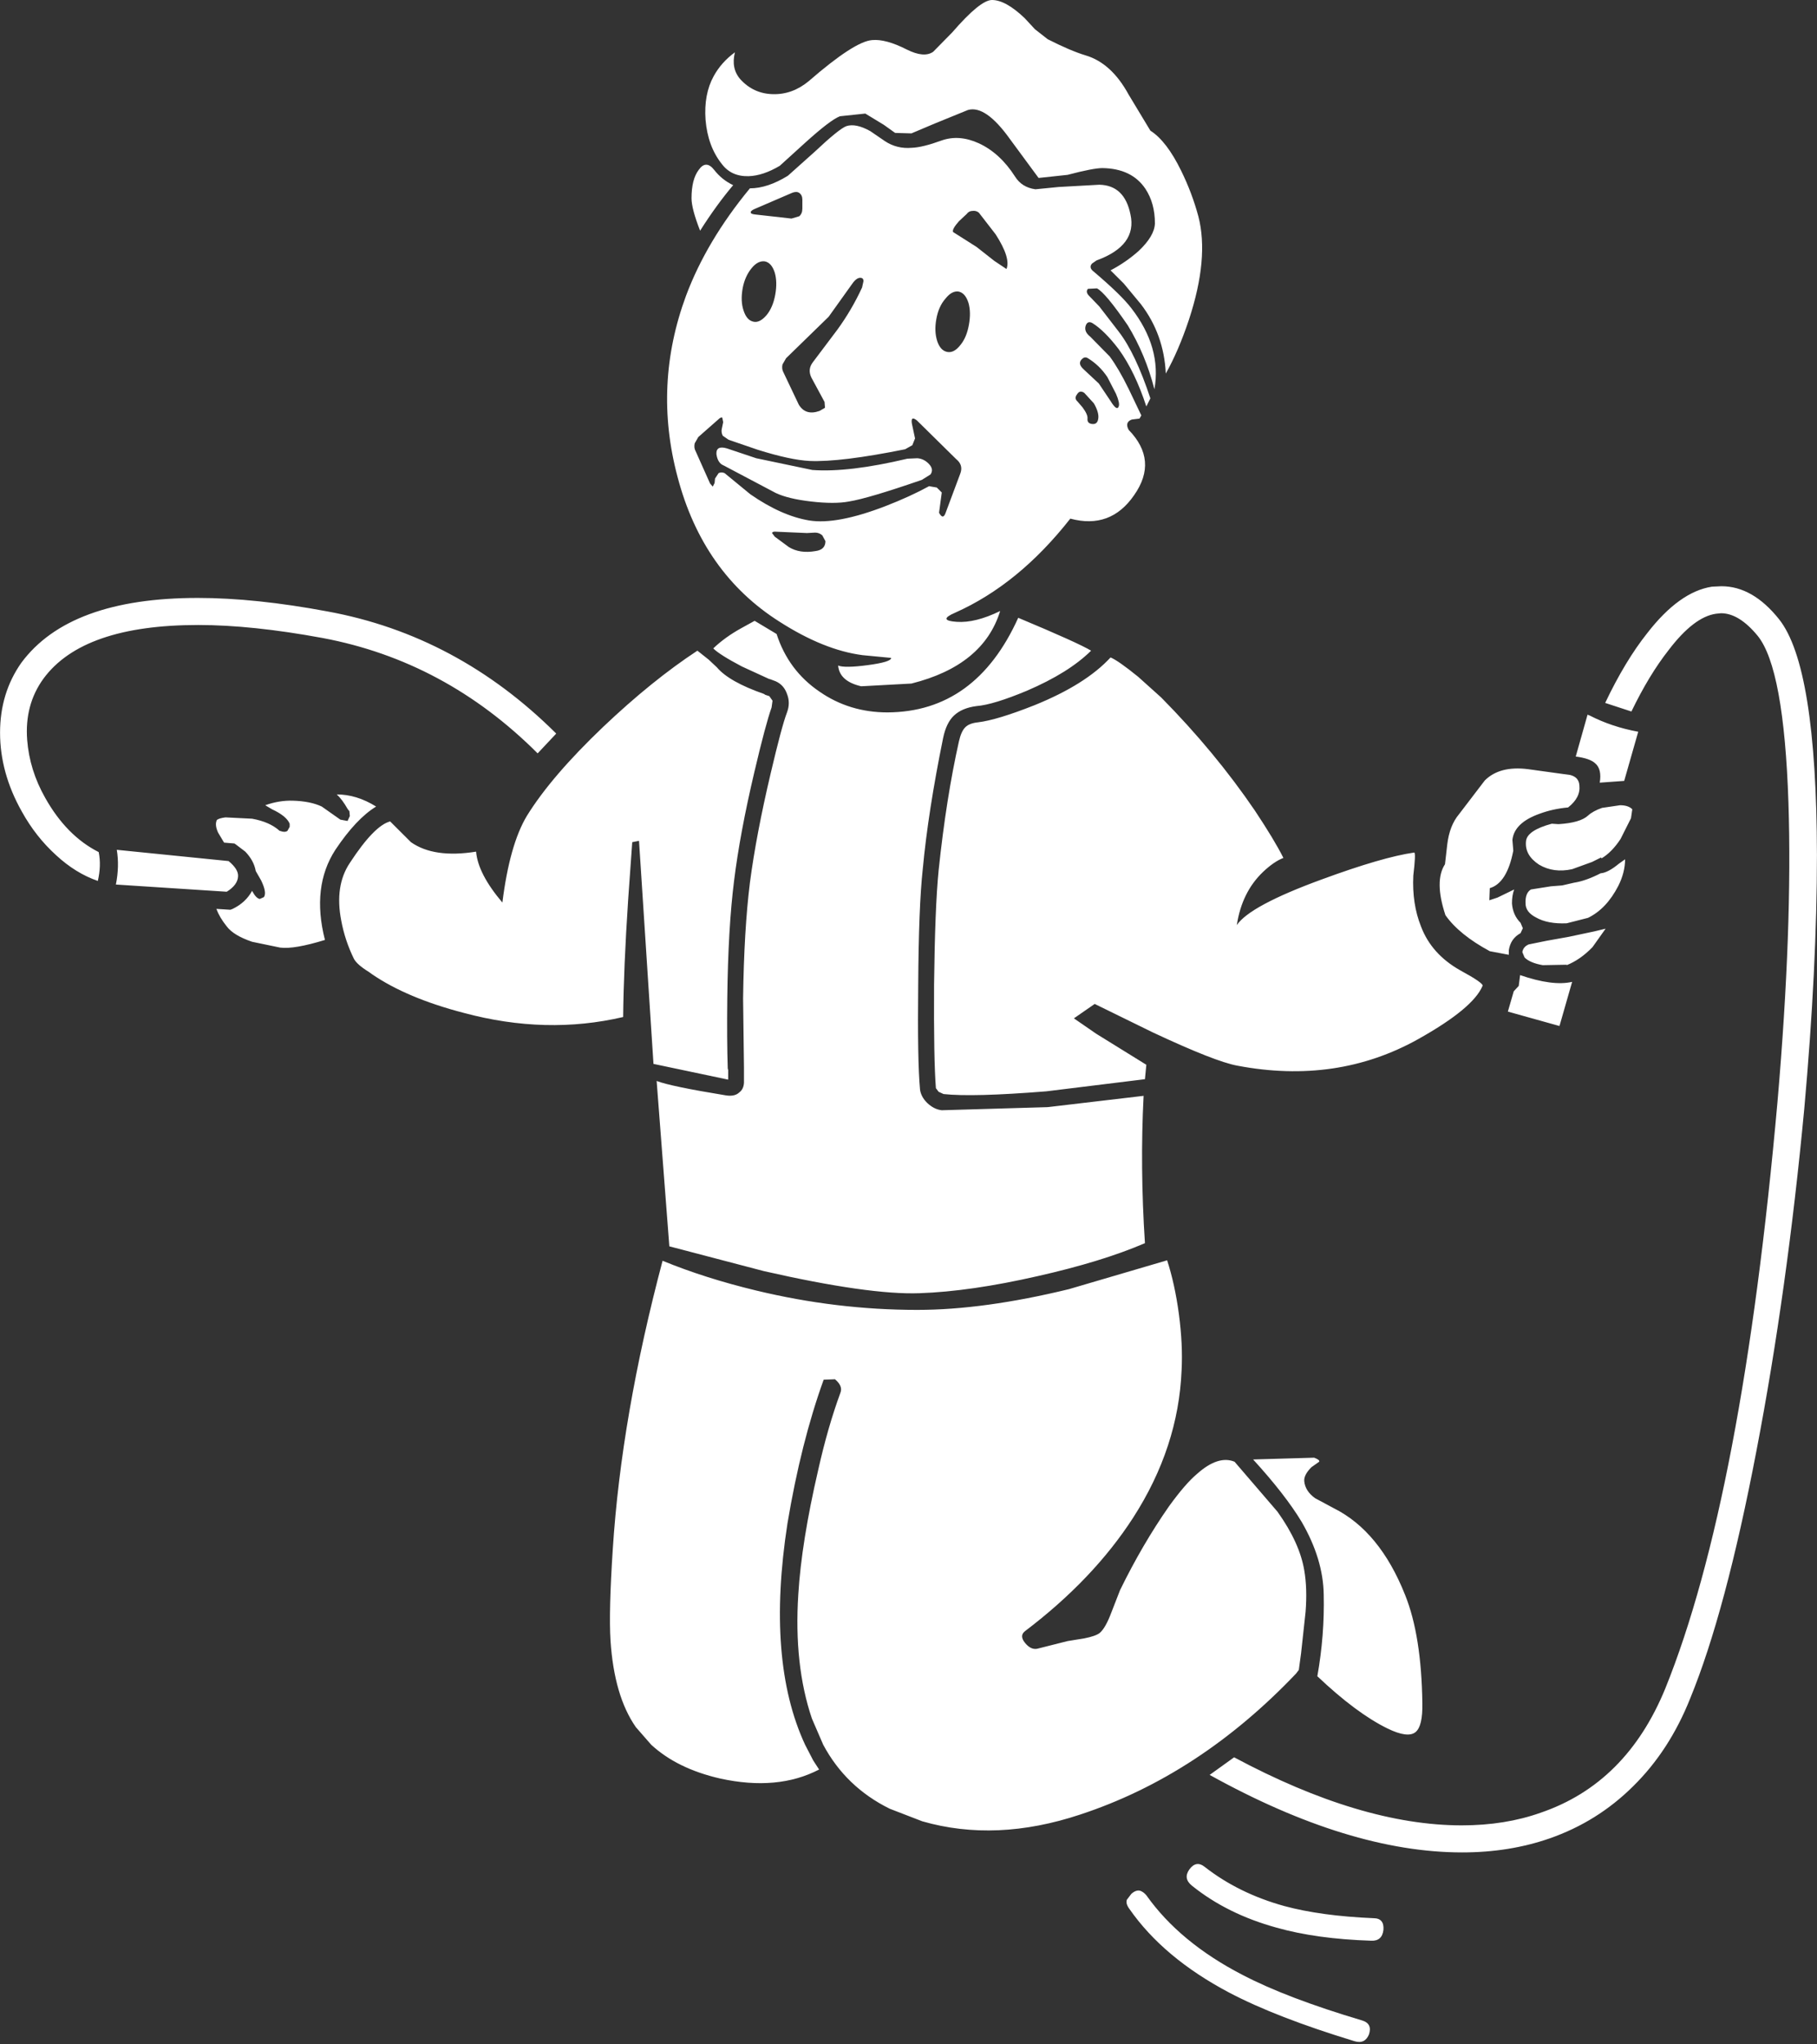 <?xml version="1.0" encoding="UTF-8"?>
<svg xmlns="http://www.w3.org/2000/svg" xmlns:xlink="http://www.w3.org/1999/xlink" width="128pt" height="144pt" viewBox="0 0 128 144" version="1.1">
<rect x="0" y="0" width="128" height="144" fill="#333333" stroke="none"/>
<g id="surface1">
<path style=" stroke:none;fill-rule:nonzero;fill:rgb(100%,100%,100%);fill-opacity:1;" d="M 16.102 60.652 C 16.57 61.035 16.793 61.395 16.77 61.734 C 16.75 62.133 16.484 62.496 15.973 62.812 L 8.164 62.305 C 8.336 61.438 8.355 60.621 8.227 59.859 L 16.102 60.652 M 57.734 48.719 C 59.137 49.691 60.73 50.18 62.52 50.18 C 66.66 50.16 69.734 47.938 71.73 43.516 C 74.559 44.699 76.27 45.473 76.863 45.832 C 75.82 46.867 74.312 47.809 72.336 48.656 C 70.762 49.312 69.586 49.672 68.797 49.734 C 68.117 49.82 67.586 50.043 67.203 50.402 C 66.844 50.738 66.586 51.27 66.438 51.988 C 65.738 55.418 65.258 58.496 65.004 61.223 C 64.812 62.98 64.707 65.688 64.684 69.352 C 64.645 72.906 64.684 75.371 64.812 76.746 C 64.855 77.082 65.027 77.402 65.324 77.695 C 65.641 77.992 65.98 78.164 66.344 78.203 L 73.805 77.984 L 80.562 77.188 C 80.391 80.531 80.422 83.992 80.656 87.566 C 78.637 88.434 76.121 89.207 73.102 89.887 C 69.957 90.605 67.184 91.008 64.781 91.09 C 62.402 91.176 58.746 90.656 53.816 89.535 L 47.152 87.789 L 46.258 76.141 C 46.918 76.395 48.543 76.734 51.137 77.156 C 51.562 77.223 51.879 77.148 52.094 76.934 C 52.285 76.789 52.391 76.566 52.41 76.27 L 52.41 75.191 L 52.348 70.332 C 52.391 67.117 52.551 64.398 52.828 62.176 C 53.125 59.914 53.613 57.344 54.293 54.465 C 54.805 52.285 55.184 50.855 55.441 50.18 C 55.609 49.734 55.609 49.301 55.441 48.879 C 55.293 48.453 55.027 48.16 54.645 47.988 L 54.23 47.832 L 54.195 47.832 L 52.254 46.941 C 51.211 46.391 50.543 45.969 50.246 45.672 C 50.797 45.145 51.457 44.668 52.223 44.246 L 53.145 43.738 L 53.176 43.738 L 54.707 44.656 C 55.262 46.371 56.27 47.727 57.734 48.719 M 56.844 37.547 L 54.707 37.453 C 54.516 37.43 54.41 37.461 54.387 37.547 L 54.578 37.801 L 55.566 38.531 C 56.078 38.848 56.703 38.945 57.449 38.816 C 57.918 38.754 58.148 38.52 58.148 38.117 L 57.926 37.707 C 57.777 37.578 57.609 37.516 57.418 37.516 L 56.844 37.547 M 53.367 31.676 L 51.328 30.977 L 50.914 30.691 C 50.828 30.523 50.809 30.352 50.852 30.184 L 50.945 29.738 L 50.883 29.422 C 50.816 29.379 50.723 29.422 50.594 29.551 L 49.191 30.785 L 48.938 31.23 C 48.895 31.441 48.914 31.621 49 31.77 L 50.02 34.055 L 50.211 34.277 L 50.34 34.023 L 50.371 33.707 L 50.625 33.324 C 50.754 33.262 50.891 33.262 51.043 33.324 L 52.859 34.816 C 54.324 35.832 55.707 36.445 57.004 36.66 C 58.301 36.871 60.094 36.531 62.391 35.645 C 63.539 35.199 64.559 34.734 65.449 34.246 L 65.992 34.34 L 66.344 34.691 L 66.152 36.117 C 66.344 36.48 66.504 36.469 66.629 36.086 L 67.648 33.359 C 67.801 32.957 67.703 32.617 67.363 32.344 L 64.59 29.613 C 64.293 29.379 64.176 29.453 64.238 29.836 L 64.461 30.883 L 64.27 31.359 L 63.762 31.645 C 60.723 32.258 58.48 32.531 57.035 32.469 C 56.141 32.426 54.918 32.164 53.367 31.676 M 59.809 35.324 C 59.129 35.453 58.234 35.453 57.129 35.324 C 56.047 35.199 55.219 34.996 54.645 34.723 L 50.977 32.785 C 50.703 32.68 50.531 32.418 50.469 31.992 C 50.445 31.57 50.691 31.434 51.199 31.582 L 53.273 32.277 L 57.227 33.105 C 58.926 33.23 61.156 32.965 63.922 32.309 L 64.621 32.277 C 64.941 32.301 65.215 32.438 65.449 32.691 C 65.684 32.945 65.715 33.188 65.547 33.422 L 64.941 33.801 C 62.434 34.668 60.723 35.176 59.809 35.324 M 53.879 18.41 C 53.559 18.367 53.25 18.523 52.953 18.883 C 52.637 19.266 52.422 19.742 52.316 20.312 C 52.211 20.906 52.23 21.426 52.379 21.867 C 52.527 22.332 52.762 22.598 53.082 22.66 C 53.379 22.727 53.688 22.566 54.008 22.188 C 54.305 21.824 54.504 21.352 54.613 20.758 C 54.719 20.164 54.707 19.645 54.578 19.203 C 54.43 18.738 54.195 18.473 53.879 18.41 M 56.523 14.695 L 56.523 14.059 C 56.523 13.848 56.449 13.691 56.301 13.586 C 56.172 13.5 56.004 13.5 55.793 13.586 L 53.145 14.727 C 52.953 14.812 52.867 14.895 52.891 14.98 C 52.891 15.043 52.996 15.086 53.211 15.109 L 55.758 15.395 L 56.301 15.234 C 56.449 15.109 56.523 14.93 56.523 14.695 M 60.699 19.582 C 60.488 19.52 60.266 19.656 60.031 19.996 L 58.375 22.312 L 55.375 25.234 L 55.121 25.676 C 55.078 25.887 55.102 26.066 55.184 26.215 L 56.27 28.5 C 56.59 29.031 57.078 29.18 57.734 28.945 L 58.117 28.723 L 58.086 28.312 L 57.16 26.598 C 56.973 26.215 57.004 25.855 57.258 25.52 L 58.98 23.234 C 59.66 22.301 60.242 21.309 60.73 20.25 L 60.828 19.805 C 60.828 19.68 60.785 19.605 60.699 19.582 M 49.223 11.965 C 49.562 11.48 49.926 11.48 50.309 11.965 C 50.668 12.43 51.117 12.789 51.648 13.043 C 50.859 13.977 50.086 15.043 49.32 16.25 C 48.914 15.215 48.715 14.453 48.715 13.965 C 48.715 13.078 48.883 12.41 49.223 11.965 M 76.387 27.676 C 76.172 27.527 76.004 27.559 75.875 27.773 C 75.727 27.961 75.738 28.133 75.906 28.281 L 76.258 28.691 C 76.512 29.031 76.629 29.297 76.609 29.484 C 76.586 29.719 76.703 29.844 76.957 29.867 C 77.215 29.887 77.352 29.738 77.375 29.422 C 77.395 29.148 77.289 28.809 77.055 28.406 L 76.387 27.676 M 76.16 25.359 C 76.012 25.551 76.066 25.762 76.32 25.996 L 76.418 26.09 L 77.406 27.012 L 78.234 28.246 C 78.531 28.734 78.723 28.863 78.809 28.629 C 78.871 28.48 78.809 28.184 78.617 27.738 L 78.012 26.566 C 77.648 26.016 77.191 25.57 76.641 25.234 C 76.469 25.125 76.312 25.168 76.16 25.359 M 66.023 24.027 C 66.172 24.473 66.406 24.727 66.727 24.789 C 67.043 24.852 67.352 24.691 67.648 24.312 C 67.949 23.953 68.148 23.477 68.254 22.883 C 68.363 22.293 68.352 21.773 68.223 21.328 C 68.074 20.863 67.84 20.598 67.523 20.535 C 67.203 20.492 66.895 20.664 66.598 21.043 C 66.281 21.402 66.066 21.879 65.961 22.473 C 65.855 23.043 65.875 23.562 66.023 24.027 M 70.043 18.375 L 70.902 18.949 C 71.113 18.441 70.859 17.625 70.137 16.504 L 68.957 14.98 C 68.828 14.875 68.68 14.832 68.512 14.855 C 68.34 14.855 68.203 14.93 68.098 15.074 L 67.555 15.582 C 67.215 15.965 67.078 16.219 67.141 16.344 L 68.797 17.395 L 70.043 18.375 M 64.238 10.41 C 64.75 10.391 65.441 10.219 66.312 9.902 C 67.141 9.605 68.023 9.668 68.957 10.094 C 69.957 10.559 70.805 11.34 71.508 12.441 C 71.828 12.949 72.305 13.246 72.941 13.332 L 74.566 13.172 L 77.438 13.012 C 78.629 13.035 79.359 13.734 79.637 15.109 C 79.957 16.566 79.16 17.648 77.246 18.344 L 76.926 18.566 C 76.758 18.758 76.801 18.949 77.055 19.137 C 78.352 20.238 79.234 21.098 79.699 21.711 C 81.125 23.551 81.668 25.453 81.324 27.422 C 80.902 25.773 80.273 24.27 79.445 22.914 C 78.402 21.391 77.68 20.523 77.277 20.312 L 76.641 20.344 C 76.512 20.492 76.543 20.664 76.734 20.852 L 77.438 21.582 L 78.809 23.359 C 79.594 24.375 80.34 25.941 81.039 28.059 L 80.754 28.629 C 80.223 27 79.574 25.656 78.809 24.598 C 78.148 23.73 77.531 23.117 76.957 22.758 C 76.727 22.629 76.566 22.695 76.48 22.949 C 76.395 23.223 76.5 23.477 76.801 23.711 L 78.172 25.105 C 78.594 25.676 79.043 26.438 79.508 27.391 L 80.402 29.262 L 80.273 29.484 L 79.73 29.551 C 79.391 29.676 79.316 29.918 79.508 30.277 C 80.91 31.719 81.039 33.25 79.891 34.883 C 78.785 36.488 77.289 37.039 75.398 36.531 C 72.973 39.621 70.266 41.832 67.27 43.164 C 66.438 43.523 66.48 43.738 67.395 43.801 C 68.266 43.863 69.285 43.609 70.457 43.039 C 69.668 45.598 67.586 47.301 64.207 48.148 L 60.668 48.34 C 59.648 48.105 59.105 47.617 59.043 46.879 C 59.34 47.004 60.043 46.996 61.148 46.848 C 62.254 46.699 62.793 46.531 62.773 46.34 L 60.766 46.148 C 58.957 45.914 57.012 45.133 54.93 43.801 C 51.316 41.516 48.914 38.109 47.727 33.578 C 46.578 29.262 46.781 25.012 48.332 20.82 C 49.289 18.262 50.785 15.742 52.828 13.266 C 53.656 13.266 54.547 12.969 55.504 12.379 L 57.387 10.695 C 58.531 9.617 59.277 9.016 59.617 8.887 C 60.062 8.738 60.625 8.855 61.305 9.234 L 62.328 9.934 C 62.898 10.316 63.539 10.473 64.238 10.41 M 81.039 9.203 C 81.805 9.691 82.527 10.633 83.207 12.027 C 83.719 13.066 84.121 14.133 84.418 15.234 C 84.93 17.203 84.707 19.637 83.75 22.535 C 83.262 23.996 82.719 25.254 82.125 26.312 C 82.039 24.473 81.453 22.84 80.371 21.426 L 79.16 19.965 L 78.234 19.043 C 78.957 18.664 79.617 18.207 80.211 17.68 C 80.953 16.98 81.336 16.336 81.359 15.742 C 81.359 14.789 81.137 13.977 80.688 13.297 C 80.051 12.348 79.043 11.859 77.66 11.84 C 77.234 11.84 76.418 11.996 75.207 12.316 L 73.164 12.535 L 71.156 9.809 C 70.008 8.199 69.02 7.512 68.191 7.746 L 65.863 8.695 L 64.207 9.395 L 63.059 9.363 L 62.262 8.793 L 60.957 8 L 59.172 8.188 C 58.723 8.359 57.918 8.973 56.746 10.031 L 54.93 11.68 C 54.145 12.145 53.41 12.391 52.73 12.41 C 51.922 12.43 51.297 12.145 50.852 11.555 C 50.191 10.727 49.809 9.691 49.703 8.441 C 49.617 7.238 49.809 6.211 50.277 5.363 C 50.637 4.707 51.137 4.148 51.773 3.684 C 51.582 4.445 51.711 5.078 52.156 5.586 C 52.773 6.262 53.539 6.613 54.453 6.633 C 55.367 6.656 56.207 6.348 56.973 5.715 C 59.117 3.852 60.605 2.887 61.434 2.824 C 62.07 2.762 62.891 2.984 63.887 3.492 C 64.695 3.895 65.312 3.945 65.738 3.648 L 67.078 2.285 C 68.395 0.762 69.328 0 69.883 0 C 70.52 0 71.285 0.422 72.176 1.27 L 72.91 2.062 L 73.805 2.762 C 74.887 3.312 75.777 3.691 76.48 3.902 C 77.691 4.262 78.703 5.184 79.508 6.664 L 81.039 9.203 M 27.484 57.859 L 28.949 59.32 C 30.031 60.082 31.562 60.305 33.539 59.988 C 33.625 61.023 34.242 62.219 35.391 63.574 C 35.73 60.863 36.301 58.832 37.109 57.48 C 38.258 55.617 40.055 53.523 42.496 51.195 C 44.793 49.016 47.004 47.227 49.129 45.832 L 49.926 46.465 L 50.5 47.004 C 51.074 47.684 52.18 48.309 53.816 48.879 L 53.91 48.941 L 54.195 49.035 L 54.422 49.355 L 54.355 49.832 C 54.082 50.594 53.676 52.105 53.145 54.367 C 52.465 57.246 51.988 59.809 51.711 62.051 C 51.434 64.25 51.273 67 51.234 70.301 C 51.211 72.27 51.223 73.922 51.266 75.254 L 51.297 75.379 L 51.297 76.047 L 46.035 74.938 L 45.016 59.227 L 44.539 59.32 L 44.25 63.383 C 44.039 66.578 43.922 69.328 43.898 71.637 C 40.289 72.48 36.547 72.387 32.68 71.348 C 30 70.652 27.844 69.742 26.207 68.621 L 25.984 68.461 C 25.434 68.121 25.082 67.816 24.934 67.539 C 24.508 66.672 24.211 65.773 24.039 64.844 C 23.723 63.215 23.922 61.859 24.645 60.781 C 25.793 59.023 26.738 58.051 27.484 57.859 M 15.879 57.574 L 17.758 57.668 C 18.59 57.816 19.238 58.105 19.703 58.527 L 19.734 58.527 C 19.949 58.613 20.117 58.613 20.246 58.527 L 20.406 58.242 L 20.406 58.02 C 20.258 57.66 19.844 57.32 19.164 57.004 L 18.684 56.719 C 19.344 56.484 19.992 56.379 20.629 56.398 C 21.457 56.422 22.137 56.559 22.668 56.812 L 23.977 57.734 L 24.484 57.828 L 24.645 57.48 L 24.613 57.129 L 24.551 57.066 L 24.484 56.973 C 24.23 56.527 23.977 56.188 23.723 55.957 C 24.656 55.957 25.582 56.242 26.496 56.812 C 25.559 57.383 24.602 58.398 23.625 59.859 C 22.5 61.594 22.254 63.711 22.891 66.207 C 21.445 66.652 20.395 66.832 19.734 66.746 L 17.758 66.336 C 16.887 66.039 16.293 65.68 15.973 65.254 C 15.633 64.832 15.391 64.418 15.242 64.02 L 16.23 64.082 L 16.391 64.02 C 17.004 63.723 17.461 63.297 17.758 62.75 C 17.949 63.109 18.133 63.297 18.301 63.32 L 18.59 63.191 C 18.738 62.98 18.672 62.59 18.398 62.02 L 18.016 61.352 C 17.93 60.863 17.684 60.41 17.281 59.988 L 16.613 59.48 L 16.516 59.414 L 15.785 59.352 L 15.367 58.652 C 15.199 58.293 15.168 57.996 15.273 57.766 C 15.359 57.68 15.559 57.617 15.879 57.574 M 1.535 57.16 C 0.512 55.344 0.004 53.492 0.004 51.609 C 0.004 49.746 0.504 48.105 1.5 46.688 C 3.754 43.641 7.898 42.117 13.934 42.117 C 16.633 42.117 19.684 42.434 23.082 43.07 C 29.184 44.191 34.551 47.059 39.184 51.672 L 37.875 53.066 C 33.539 48.73 28.492 46.023 22.734 44.941 C 19.418 44.328 16.496 44.023 13.965 44.023 C 8.547 44.023 4.914 45.281 3.062 47.801 C 2.172 49.027 1.789 50.465 1.914 52.117 C 2.023 53.531 2.445 54.898 3.191 56.211 C 4.191 57.988 5.445 59.258 6.953 60.02 C 7.082 60.652 7.059 61.332 6.891 62.051 C 5.848 61.691 4.871 61.086 3.957 60.242 C 3 59.375 2.191 58.348 1.535 57.16 M 96.438 143.301 C 96.246 143.766 95.906 143.926 95.418 143.777 C 91.738 142.656 88.797 141.516 86.586 140.352 C 83.504 138.723 81.168 136.762 79.574 134.477 C 79.383 134.223 79.316 134.004 79.383 133.812 L 79.699 133.398 C 79.914 133.207 80.113 133.133 80.305 133.176 C 80.453 133.219 80.605 133.324 80.754 133.496 C 82.324 135.715 84.59 137.59 87.543 139.113 C 89.605 140.191 92.41 141.262 95.957 142.316 C 96.449 142.465 96.605 142.793 96.438 143.301 M 96.598 136.699 C 94.023 136.617 91.805 136.309 89.934 135.781 C 87.617 135.145 85.629 134.16 83.973 132.828 C 83.547 132.488 83.484 132.109 83.781 131.684 C 84.102 131.242 84.461 131.176 84.863 131.496 C 86.457 132.742 88.328 133.664 90.477 134.258 C 92.195 134.723 94.289 135.008 96.754 135.113 C 97.266 135.113 97.5 135.387 97.457 135.938 C 97.395 136.469 97.105 136.723 96.598 136.699 M 89.996 106.484 C 91.039 107.945 91.664 109.32 91.879 110.609 C 92.027 111.457 92.059 112.43 91.973 113.531 L 91.656 116.449 L 91.496 117.625 L 91.305 117.879 C 86.758 122.66 81.688 125.973 76.098 127.812 C 72.145 129.125 68.438 129.285 64.973 128.289 L 62.676 127.402 C 60.617 126.387 59.055 124.883 57.992 122.895 L 57.195 121.051 C 56.344 118.535 56.023 115.613 56.238 112.293 C 56.387 109.84 56.855 106.918 57.641 103.531 C 58.086 101.543 58.605 99.734 59.203 98.105 C 59.328 97.789 59.203 97.469 58.82 97.152 L 58.023 97.184 C 56.961 100.125 56.109 103.5 55.473 107.309 C 54.473 113.762 54.887 118.957 56.715 122.895 L 57.289 124.004 L 57.703 124.641 C 55.75 125.656 53.422 125.867 50.723 125.273 C 48.703 124.809 47.09 124.016 45.875 122.895 L 44.793 121.656 C 43.773 120.195 43.18 118.164 43.008 115.562 C 42.922 114.188 42.977 112.039 43.168 109.117 C 43.57 102.875 44.738 96.105 46.676 88.805 C 48.691 89.633 50.891 90.328 53.273 90.902 C 57.035 91.809 60.816 92.266 64.621 92.266 C 67.746 92.266 71.305 91.777 75.301 90.805 L 82.219 88.773 C 82.578 89.875 82.855 91.133 83.047 92.551 C 83.238 93.988 83.301 95.312 83.238 96.52 C 83.09 100.137 81.953 103.598 79.828 106.898 C 77.957 109.797 75.418 112.461 72.207 114.895 C 71.934 115.105 71.934 115.383 72.207 115.719 C 72.484 116.059 72.773 116.195 73.07 116.133 L 75.207 115.594 L 76.387 115.402 C 76.918 115.297 77.277 115.172 77.469 115.023 C 77.746 114.789 78.02 114.305 78.297 113.562 L 78.902 112.008 C 79.945 109.871 81.094 107.902 82.348 106.105 C 83.113 105.047 83.77 104.285 84.324 103.82 C 85.32 102.93 86.203 102.645 86.969 102.961 L 89.996 106.484 M 92.645 105.531 L 93.949 106.23 C 96.117 107.309 97.797 109.352 98.988 112.355 C 99.754 114.262 100.156 116.801 100.199 119.973 C 100.219 121.051 100.059 121.73 99.719 122.004 C 99.359 122.301 98.699 122.215 97.742 121.75 C 96.277 121.031 94.629 119.805 92.801 118.07 C 93.145 116.145 93.293 114.23 93.25 112.324 C 93.227 110.652 92.707 108.938 91.688 107.184 C 90.922 105.914 89.785 104.453 88.277 102.801 L 92.578 102.676 C 92.855 102.781 92.973 102.875 92.93 102.961 L 92.387 103.344 C 92.027 103.703 91.855 104.031 91.879 104.328 C 91.922 104.793 92.176 105.195 92.645 105.531 M 106.223 71.254 L 106.637 69.824 L 106.988 69.445 L 107.086 68.684 C 108.613 69.211 109.836 69.371 110.75 69.16 L 109.859 72.27 L 106.223 71.254 M 102.844 68.336 C 103.973 68.949 104.504 69.316 104.438 69.445 C 103.992 70.504 102.484 71.75 99.91 73.191 C 96.086 75.328 91.836 75.953 87.16 75.062 C 86.117 74.871 84.133 74.09 81.199 72.715 L 77.117 70.715 L 75.652 71.73 L 77.215 72.809 L 80.754 75 L 80.656 76.016 L 73.707 76.871 C 70.242 77.148 67.832 77.211 66.469 77.062 L 66.121 76.902 L 65.93 76.648 C 65.824 75.297 65.781 72.863 65.801 69.352 C 65.844 65.73 65.949 63.055 66.121 61.32 C 66.48 57.891 66.961 54.855 67.555 52.211 C 67.66 51.746 67.809 51.418 68 51.227 C 68.191 51.035 68.488 50.922 68.895 50.879 C 69.785 50.773 71.113 50.371 72.879 49.672 C 75.281 48.699 77.066 47.578 78.234 46.309 C 78.594 46.457 79.242 46.91 80.18 47.672 L 81.805 49.133 C 84.332 51.691 86.531 54.348 88.402 57.098 C 89.316 58.473 89.988 59.586 90.41 60.43 C 89.965 60.602 89.488 60.93 88.977 61.414 C 87.977 62.367 87.363 63.617 87.129 65.16 C 87.746 64.25 89.73 63.184 93.09 61.953 C 95.957 60.898 98.137 60.262 99.625 60.051 C 99.711 60.07 99.688 60.609 99.562 61.668 C 99.496 63.004 99.68 64.199 100.102 65.254 C 100.59 66.547 101.504 67.574 102.844 68.336 M 108.934 66.27 L 110.527 65.984 L 112.312 65.605 L 113.109 65.414 L 112.184 66.715 C 111.609 67.309 111.004 67.73 110.367 67.984 L 110.367 67.953 L 108.68 67.984 C 108.082 67.879 107.656 67.699 107.402 67.445 L 107.242 67.066 C 107.285 66.812 107.434 66.629 107.691 66.523 L 108.934 66.27 M 112.758 61.512 C 113.098 61.488 113.523 61.266 114.035 60.844 L 114.48 60.527 C 114.48 61.141 114.32 61.766 114.004 62.398 C 113.449 63.477 112.738 64.23 111.867 64.652 L 110.367 65.035 C 109.477 65.074 108.754 64.938 108.199 64.621 C 107.711 64.367 107.469 64.039 107.469 63.637 C 107.445 63.148 107.574 62.82 107.848 62.652 L 109.254 62.43 L 110.051 62.367 L 110.879 62.176 C 111.43 62.094 112.059 61.871 112.758 61.512 M 109.316 58.02 L 109.793 58.051 C 110.812 57.988 111.504 57.785 111.867 57.449 C 112.102 57.234 112.43 57.055 112.855 56.906 L 114.129 56.719 C 114.512 56.719 114.801 56.812 114.988 57.004 L 114.895 57.637 L 114.16 59.098 C 113.758 59.711 113.312 60.168 112.824 60.461 L 112.789 60.398 L 112.152 60.715 L 110.75 61.223 C 109.879 61.414 109.102 61.309 108.422 60.906 C 107.742 60.461 107.434 59.914 107.5 59.258 C 107.543 58.75 108.148 58.336 109.316 58.02 M 108.453 57.32 C 107.266 57.742 106.629 58.359 106.543 59.16 L 106.605 59.922 C 106.309 61.445 105.758 62.324 104.949 62.559 L 104.918 63.414 L 105.492 63.223 L 106.668 62.652 C 106.562 62.93 106.512 63.258 106.512 63.637 C 106.555 64.188 106.754 64.641 107.117 65 L 107.277 65.383 L 107.117 65.73 C 106.648 65.984 106.371 66.387 106.289 66.938 L 106.289 67.254 L 104.949 67 C 103.504 66.219 102.461 65.371 101.824 64.461 C 101.293 62.855 101.281 61.66 101.793 60.875 L 101.953 59.48 C 102.059 58.59 102.336 57.883 102.781 57.352 L 104.598 54.973 C 105.301 54.273 106.32 54.008 107.656 54.18 L 110.621 54.59 C 111.027 54.695 111.238 54.941 111.262 55.32 C 111.324 55.891 111.059 56.41 110.465 56.875 C 109.742 56.941 109.07 57.09 108.453 57.32 M 111.836 50.34 L 111.992 50.402 C 113.016 50.93 114.152 51.312 115.406 51.543 L 114.418 55.004 L 112.695 55.129 C 112.801 54.496 112.695 54.039 112.375 53.766 C 112.121 53.531 111.664 53.375 111.004 53.289 L 111.836 50.34 M 114.926 50.117 L 113.078 49.512 C 114.012 47.547 115 45.906 116.043 44.594 C 117.551 42.648 119.07 41.559 120.602 41.324 L 121.27 41.293 C 122.738 41.293 124.086 42.066 125.32 43.609 C 127.082 45.809 127.977 51.344 127.996 60.207 C 127.996 65.5 127.699 71.457 127.105 78.078 C 126.297 86.668 125.172 94.719 123.727 102.23 C 122.281 109.785 120.727 115.582 119.07 119.625 C 118.094 122.078 116.754 124.141 115.055 125.812 C 113.375 127.484 111.41 128.711 109.156 129.496 C 107.266 130.152 105.215 130.48 103.004 130.48 C 97.711 130.48 91.781 128.66 85.215 125.02 L 86.938 123.781 C 92.91 126.977 98.254 128.574 102.973 128.574 C 105.012 128.574 106.859 128.277 108.52 127.688 C 112.559 126.312 115.488 123.391 117.316 118.926 C 120.93 109.977 123.566 96.18 125.223 77.539 C 125.926 69.391 126.18 62.387 125.988 56.527 C 125.777 50.223 125.055 46.309 123.82 44.785 C 122.949 43.727 122.09 43.195 121.238 43.195 L 120.887 43.23 C 119.848 43.375 118.73 44.234 117.539 45.801 C 116.625 46.965 115.754 48.402 114.926 50.117 "/>
</g>
</svg>
